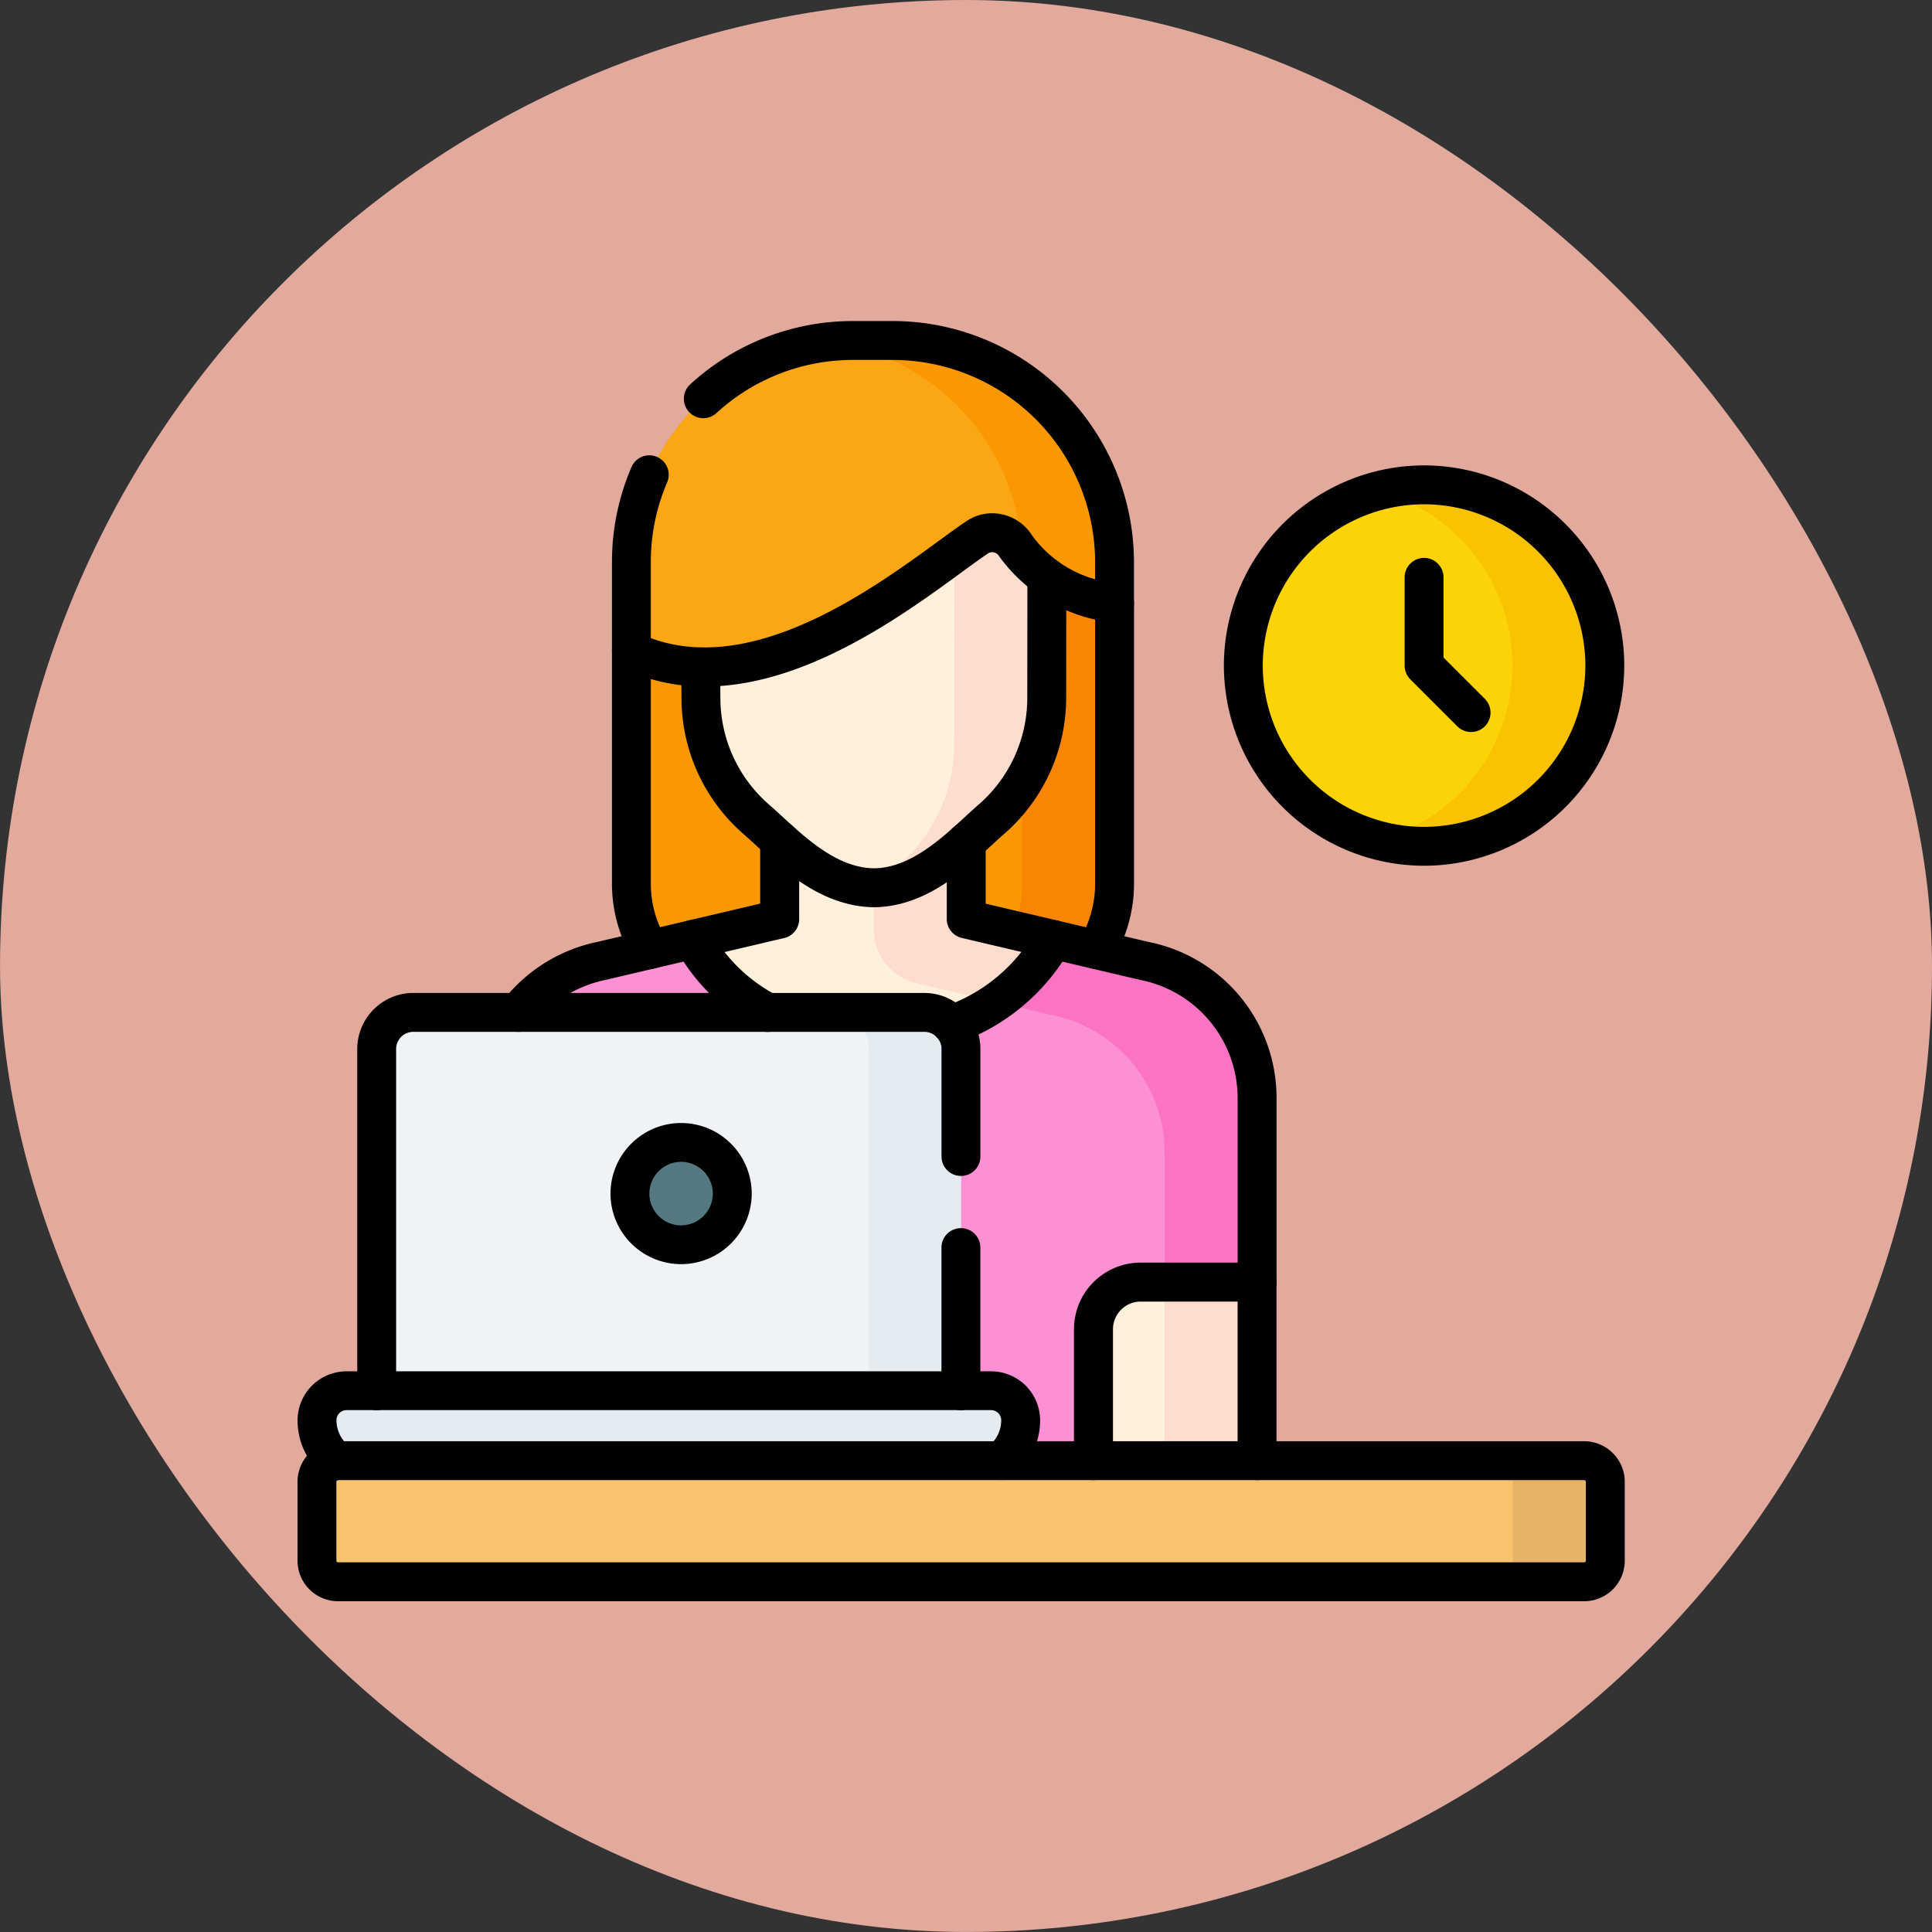 <svg xmlns="http://www.w3.org/2000/svg" xmlns:xlink="http://www.w3.org/1999/xlink" width="90.915" height="90.914" viewBox="0 0 90.915 90.914">
  <rect x="0" y="0" width="90.915" height="90.914" fill="#333333" stroke="none"/>
  <defs>
    <clipPath id="clip-path">
      <path id="path1509" d="M0-682.665H62.456v62.456H0Z" transform="translate(0 682.665)"/>
    </clipPath>
  </defs>
  <g id="Grupo_1106743" data-name="Grupo 1106743" transform="translate(4772 4031)">
    <g id="Grupo_1106154" data-name="Grupo 1106154" transform="translate(-4772 -4031)">
      <rect id="Rectángulo_400898" data-name="Rectángulo 400898" width="90.914" height="90.914" rx="45.457" transform="translate(0.001)" fill="#febdaf" opacity="0.859"/>
      <rect id="Rectángulo_400907" data-name="Rectángulo 400907" width="90.914" height="90.914" rx="45.457" transform="translate(0)" fill="none"/>
    </g>
    <g id="g1503" transform="translate(-4758 -3334.335)">
      <g id="g1505" transform="translate(0 -682.665)">
        <g id="g1507" transform="translate(0 0)" clip-path="url(#clip-path)">
          <g id="g1513" transform="translate(15.712 9.585)">
            <path id="path1515" d="M0-45.972V-32.61a6.057,6.057,0,0,0,6.057,6.057H16.681a6.057,6.057,0,0,0,6.057-6.057V-45.972A4.629,4.629,0,0,0,18.108-50.6H4.629A4.63,4.63,0,0,0,0-45.972" transform="translate(0 50.601)" fill="#fa9801"/>
          </g>
          <g id="g1517" transform="translate(28.042 9.585)">
            <path id="path1519" d="M-57.377,0H-57.5a10.437,10.437,0,0,1,.4,2.872V17.991a6.057,6.057,0,0,1-6.056,6.057H-58.8a6.057,6.057,0,0,0,6.057-6.057V4.629A4.629,4.629,0,0,0-57.377,0" transform="translate(63.155)" fill="#f88604"/>
          </g>
          <g id="g1521" transform="translate(9.007 43.24)">
            <path id="path1523" d="M-320.614,0h-29.041L-352.9,3.091v8.964h36.147V3.091Z" transform="translate(352.9)" fill="#fff0dc"/>
          </g>
          <g id="g1525" transform="translate(40.803 43.24)">
            <path id="path1527" d="M-4.867,0h-.49V12.054h4.351V3.09Z" transform="translate(5.357)" fill="#ffddce"/>
          </g>
          <g id="g1529" transform="translate(9.007 23.273)">
            <path id="path1531" d="M-306.533-78.915l-8.407-1.975v-5.972h-8.775v5.972l-8.407,1.975a6.608,6.608,0,0,0-5.279,6.5v8.609h5.482a2.22,2.22,0,0,1,2.22,2.22v6.744h20.745v-6.744a2.22,2.22,0,0,1,2.22-2.22h5.482v-8.609a6.608,6.608,0,0,0-5.279-6.5" transform="translate(337.402 86.862)" fill="#fff0dc"/>
          </g>
          <g id="g1533" transform="translate(27.117 23.273)">
            <path id="path1535" d="M-126.692-78.915l-8.407-1.975v-5.972h-4.351V-80.4a2.6,2.6,0,0,0,2.006,2.532l6.4,1.5a6.608,6.608,0,0,1,5.279,6.5v6.057h4.351v-8.609a6.608,6.608,0,0,0-5.279-6.5" transform="translate(139.45 86.862)" fill="#ffddce"/>
          </g>
          <g id="g1537" transform="translate(9.007 30.204)">
            <path id="path1539" d="M-306.533-10.092l-4.326-1.016a9.495,9.495,0,0,1-8.469,4.664,9.495,9.495,0,0,1-8.469-4.664l-4.326,1.016a6.608,6.608,0,0,0-5.279,6.5V5.018h5.482a2.22,2.22,0,0,1,2.22,2.22v6.744h20.745V7.238a2.22,2.22,0,0,1,2.22-2.22h5.482V-3.591a6.608,6.608,0,0,0-5.279-6.5" transform="translate(337.402 11.108)" fill="#fc90d2"/>
          </g>
          <g id="g1541" transform="translate(32.856 30.204)">
            <path id="path1543" d="M-69.7-10.093l-4.326-1.016a8.321,8.321,0,0,1-2.693,2.942l2.668.627a6.608,6.608,0,0,1,5.279,6.5V5.017h4.351V-3.592a6.608,6.608,0,0,0-5.279-6.5" transform="translate(76.722 11.109)" fill="#fb74c4"/>
          </g>
          <g id="g1545" transform="translate(18.894 8.166)">
            <path id="path1547" d="M-.9-106.877a7.573,7.573,0,0,0,2.567,5.593c1.307,1.125,3.143,3.228,5.569,3.255,2.426-.027,4.263-2.13,5.569-3.255a7.573,7.573,0,0,0,2.567-5.593l.012-10.763H-.993Z" transform="translate(0.993 117.64)" fill="#fff0dc"/>
          </g>
          <g id="g1549" transform="translate(27.124 8.166)">
            <path id="path1551" d="M-37.653,0l-.009,12.917A7.572,7.572,0,0,1-40.23,18.51c-.364.313-.769.7-1.215,1.1,2.425-.029,4.26-2.131,5.566-3.255a7.573,7.573,0,0,0,2.567-5.593L-33.3,0Z" transform="translate(41.445)" fill="#ffddce"/>
          </g>
          <g id="g1553" transform="translate(15.712 2.022)">
            <path id="path1555" d="M-225.787-122.769a6.733,6.733,0,0,1-4.68-2.731,1.284,1.284,0,0,0-1.788-.367c-2.786,1.878-10.035,8.262-16.269,5.35v-4.18a10.436,10.436,0,0,1,10.436-10.436h1.866A10.436,10.436,0,0,1-225.787-124.7Z" transform="translate(248.525 135.132)" fill="#fba615"/>
          </g>
          <g id="g1557" transform="translate(24.905 2.022)">
            <path id="path1559" d="M-30.869,0h-1.866a10.52,10.52,0,0,0-1.242.076,10.434,10.434,0,0,1,9.184,9.989,6.855,6.855,0,0,0,4.36,2.3V10.436A10.436,10.436,0,0,0-30.869,0" transform="translate(33.977)" fill="#fa9801"/>
          </g>
          <g id="g1561" transform="translate(44.508 8.815)">
            <path id="path1563" d="M-168.916-84.459a8.505,8.505,0,0,1-8.505,8.505,8.505,8.505,0,0,1-8.505-8.505,8.505,8.505,0,0,1,8.505-8.505,8.505,8.505,0,0,1,8.505,8.505" transform="translate(185.926 92.964)" fill="#fbd307"/>
          </g>
          <g id="g1565" transform="translate(50.837 8.815)">
            <path id="path1567" d="M-21.6,0a8.516,8.516,0,0,0-2.175.282,8.508,8.508,0,0,1,6.33,8.223,8.508,8.508,0,0,1-6.33,8.223,8.511,8.511,0,0,0,2.175.282A8.505,8.505,0,0,0-13.1,8.505,8.505,8.505,0,0,0-21.6,0" transform="translate(23.779)" fill="#f9c301"/>
          </g>
          <g id="g1569" transform="translate(52.098 12.253)">
            <path id="path1571" d="M-6.873-1.806a.912.912,0,0,1-.647-.268L-9.732-4.286A.915.915,0,0,1-10-4.932V-9.085A.915.915,0,0,1-9.085-10a.915.915,0,0,1,.915.915v3.774l1.944,1.944a.915.915,0,0,1,0,1.294A.912.912,0,0,1-6.873-1.806Z" transform="translate(10 10)"/>
          </g>
          <g id="g1573" transform="translate(3.723 33.641)">
            <path id="path1575" d="M-273.024-191.161h-27.494v-17.528a1.722,1.722,0,0,1,1.722-1.722h24.05a1.722,1.722,0,0,1,1.722,1.722Z" transform="translate(300.518 210.411)" fill="#eff3f5"/>
          </g>
          <g id="g1577" transform="translate(25.167 33.641)">
            <path id="path1579" d="M-42.982,0h-4.328a1.722,1.722,0,0,1,1.722,1.722V19.25h4.328V1.722A1.722,1.722,0,0,0-42.982,0" transform="translate(47.311)" fill="#e5ecf1"/>
          </g>
          <g id="g1581" transform="translate(0.915 51.446)">
            <path id="path1583" d="M-314.991,0h-30.33a1.391,1.391,0,0,0-1.391,1.391,2.458,2.458,0,0,0,2.458,2.458h28.2A2.458,2.458,0,0,0-313.6,1.391,1.391,1.391,0,0,0-314.991,0" transform="translate(346.711)" fill="#e5ecf1"/>
          </g>
          <g id="g1585" transform="translate(0.915 54.734)">
            <path id="path1587" d="M-592.16-56.611H-650.8a1,1,0,0,1-.995-.995v-3.711a1,1,0,0,1,.995-.995h58.637a1,1,0,0,1,.995.995v3.711a1,1,0,0,1-.995.995" transform="translate(651.792 62.312)" fill="#f9c36e"/>
          </g>
          <g id="g1589" transform="translate(56.196 54.734)">
            <path id="path1591" d="M-43.205,0h-3.356V4.706a1,1,0,0,1-.995.995h4.351a1,1,0,0,0,.995-.995V.995A1,1,0,0,0-43.205,0" transform="translate(47.556)" fill="#e7b467"/>
          </g>
          <g id="g1593" transform="translate(15.643 39.761)">
            <path id="path1595" d="M-47.823-23.911A2.408,2.408,0,0,1-50.231-21.5a2.408,2.408,0,0,1-2.408-2.408,2.408,2.408,0,0,1,2.408-2.408,2.408,2.408,0,0,1,2.408,2.408" transform="translate(52.639 26.319)" fill="#557981"/>
          </g>
          <g id="g1597" transform="translate(0 53.819)">
            <path id="path1599" d="M-601.245-64.781h-58.637a1.912,1.912,0,0,1-1.91-1.91V-70.4a1.912,1.912,0,0,1,1.91-1.91h58.637a1.912,1.912,0,0,1,1.91,1.91v3.711A1.912,1.912,0,0,1-601.245-64.781Zm-58.637-5.7a.08.08,0,0,0-.08.08v3.711a.08.08,0,0,0,.08.08h58.637a.08.08,0,0,0,.08-.08V-70.4a.08.08,0,0,0-.08-.08Z" transform="translate(661.792 72.312)"/>
          </g>
          <g id="g1601" transform="translate(14.728 38.846)">
            <path id="path1603" d="M-59.316-36.319A3.327,3.327,0,0,1-55.993-33a3.327,3.327,0,0,1-3.323,3.323A3.327,3.327,0,0,1-62.639-33,3.327,3.327,0,0,1-59.316-36.319Zm0,4.816A1.5,1.5,0,0,0-57.823-33a1.5,1.5,0,0,0-1.493-1.493A1.5,1.5,0,0,0-60.809-33,1.5,1.5,0,0,0-59.316-31.5Z" transform="translate(62.639 36.319)"/>
          </g>
          <g id="g1605" transform="translate(2.808 32.726)">
            <path id="path1607" d="M-309.6-64.491a.915.915,0,0,1-.915-.915V-81.488a2.64,2.64,0,0,1,2.637-2.637h24.05a2.64,2.64,0,0,1,2.637,2.637v5.059a.915.915,0,0,1-.915.915.915.915,0,0,1-.915-.915v-5.059a.808.808,0,0,0-.807-.807h-24.05a.808.808,0,0,0-.807.807v16.082A.915.915,0,0,1-309.6-64.491Z" transform="translate(310.518 84.125)"/>
          </g>
          <g id="g1609" transform="translate(30.303 43.793)">
            <path id="path1611" d="M-9.085-75.08A.915.915,0,0,1-10-75.995v-6.738a.915.915,0,0,1,.915-.915.915.915,0,0,1,.915.915v6.738A.915.915,0,0,1-9.085-75.08Z" transform="translate(10 83.648)"/>
          </g>
          <g id="g1613" transform="translate(0 50.531)">
            <path id="path1615" d="M-360.3-40.821a.911.911,0,0,1-.579-.207,3.362,3.362,0,0,1-1.238-2.61,2.308,2.308,0,0,1,2.306-2.306h30.33a2.308,2.308,0,0,1,2.306,2.306,3.364,3.364,0,0,1-1.229,2.6.915.915,0,0,1-1.288-.124.915.915,0,0,1,.124-1.288,1.54,1.54,0,0,0,.563-1.192.476.476,0,0,0-.476-.476h-30.33a.476.476,0,0,0-.476.476,1.539,1.539,0,0,0,.567,1.194.915.915,0,0,1,.128,1.287A.913.913,0,0,1-360.3-40.821Z" transform="translate(362.12 45.944)"/>
          </g>
          <g id="g1617" transform="translate(29.86 29.289)">
            <path id="path1619" d="M-75.394-251.76a.915.915,0,0,1-.915-.915v-6.184a3.138,3.138,0,0,1,3.135-3.135h4.567v-7.695a5.672,5.672,0,0,0-4.55-5.6l-3.694-.867a9.857,9.857,0,0,1-4.9,3.823.915.915,0,0,1-1.176-.539.915.915,0,0,1,.539-1.176,7.88,7.88,0,0,0,4.285-3.583.915.915,0,0,1,1.017-.46l4.326,1.016a7.479,7.479,0,0,1,5.984,7.391v8.609a.915.915,0,0,1-.915.915h-5.482a1.306,1.306,0,0,0-1.3,1.3v6.184A.915.915,0,0,1-75.394-251.76Z" transform="translate(82.987 278.12)"/>
          </g>
          <g id="g1621" transform="translate(9.48 29.289)">
            <path id="path1623" d="M-125.527-42.3a.911.911,0,0,1-.434-.11,9.565,9.565,0,0,1-3.52-3.2l-3.671.862a5.759,5.759,0,0,0-3.379,2.093.915.915,0,0,1-1.284.159.915.915,0,0,1-.159-1.284,7.573,7.573,0,0,1,4.426-2.754l4.3-1.011a.915.915,0,0,1,1.017.46,7.589,7.589,0,0,0,3.137,3.063.915.915,0,0,1,.37,1.24A.915.915,0,0,1-125.527-42.3Z" transform="translate(138.167 47.571)"/>
          </g>
          <g id="g1625" transform="translate(30.553 24.714)">
            <path id="path1627" d="M-49.61-53.605a.917.917,0,0,1-.21-.024l-4.081-.959a.915.915,0,0,1-.706-.891V-59.1a.915.915,0,0,1,.915-.915.915.915,0,0,1,.915.915V-56.2l3.375.793a.915.915,0,0,1,.681,1.1A.915.915,0,0,1-49.61-53.605Z" transform="translate(54.607 60.011)"/>
          </g>
          <g id="g1629" transform="translate(17.696 24.641)">
            <path id="path1631" d="M-53.7-3.521a.915.915,0,0,1-.89-.706.915.915,0,0,1,.681-1.1l3.375-.793V-9.085A.915.915,0,0,1-49.614-10a.915.915,0,0,1,.915.915V-5.4A.915.915,0,0,1-49.4-4.5l-4.081.959A.918.918,0,0,1-53.7-3.521Z" transform="translate(54.61 10)"/>
          </g>
          <g id="g1633" transform="translate(18.057 12.26)">
            <path id="path1635" d="M-.925-39.575c-2.415-.027-4.222-1.689-5.541-2.9-.225-.207-.437-.4-.636-.573a8.489,8.489,0,0,1-2.885-6.266L-10-50.875a.915.915,0,0,1,.907-.923.915.915,0,0,1,.923.907l.013,1.544a6.651,6.651,0,0,0,2.249,4.907c.213.183.44.392.681.613,1.163,1.07,2.609,2.4,4.3,2.42,1.672-.019,3.119-1.35,4.281-2.42.241-.221.468-.43.681-.614a6.657,6.657,0,0,0,2.249-4.919l.006-5.735a.915.915,0,0,1,.916-.914.915.915,0,0,1,.914.916l-.006,5.754a8.5,8.5,0,0,1-2.885,6.285c-.2.171-.411.367-.636.573C3.276-41.265,1.469-39.6-.925-39.575Z" transform="translate(10 56.007)"/>
          </g>
          <g id="g1637" transform="translate(14.797 1.107)">
            <path id="path1639" d="M-42.628-22.769a8.977,8.977,0,0,1-3.845-.841A.915.915,0,0,1-47-24.439v-4.18a11.276,11.276,0,0,1,.918-4.478.915.915,0,0,1,1.2-.479.915.915,0,0,1,.479,1.2,9.456,9.456,0,0,0-.769,3.756v3.572c4.839,1.789,10.47-2.326,13.546-4.573.5-.364.935-.683,1.3-.927a2.17,2.17,0,0,1,1.644-.332,2.206,2.206,0,0,1,1.417.95,5.468,5.468,0,0,0,3,2.113v-.8a9.531,9.531,0,0,0-9.521-9.521h-1.866a9.494,9.494,0,0,0-6.432,2.5.915.915,0,0,1-1.293-.056.915.915,0,0,1,.056-1.293,11.319,11.319,0,0,1,7.669-2.982h1.866a11.363,11.363,0,0,1,11.35,11.35v1.928a.915.915,0,0,1-.294.672.915.915,0,0,1-.693.24,7.632,7.632,0,0,1-5.369-3.136.389.389,0,0,0-.249-.169.348.348,0,0,0-.267.054c-.346.233-.763.538-1.24.887C-33.293-26.136-37.9-22.769-42.628-22.769Z" transform="translate(47.001 39.969)"/>
          </g>
          <g id="g1641" transform="translate(14.797 15.722)">
            <path id="path1643" d="M-8.226,5.876a.914.914,0,0,1-.786-.445A6.963,6.963,0,0,1-10,1.854V-9.085A.915.915,0,0,1-9.085-10a.915.915,0,0,1,.915.915V1.854a5.133,5.133,0,0,0,.728,2.637.915.915,0,0,1-.315,1.255A.911.911,0,0,1-8.226,5.876Z" transform="translate(10 10)"/>
          </g>
          <g id="g1645" transform="translate(36.676 13.47)">
            <path id="path1647" d="M-9.087-170.024a.91.91,0,0,1-.469-.13.915.915,0,0,1-.315-1.255,5.133,5.133,0,0,0,.728-2.637v-13.192a.915.915,0,0,1,.915-.915.915.915,0,0,1,.915.915v13.192a6.963,6.963,0,0,1-.988,3.578A.914.914,0,0,1-9.087-170.024Z" transform="translate(10.001 188.153)"/>
          </g>
          <g id="g1649" transform="translate(44.239 45.416)">
            <path id="path1651" d="M-9.085-91.62A.915.915,0,0,1-10-92.535v-8.4a.915.915,0,0,1,.915-.915.915.915,0,0,1,.915.915v8.4A.915.915,0,0,1-9.085-91.62Z" transform="translate(10 101.853)"/>
          </g>
          <g id="g1653" transform="translate(43.593 7.9)">
            <path id="path1655" d="M-186.506-102.964a9.431,9.431,0,0,1,9.42,9.42,9.431,9.431,0,0,1-9.42,9.42,9.431,9.431,0,0,1-9.42-9.42A9.431,9.431,0,0,1-186.506-102.964Zm0,17.01a7.6,7.6,0,0,0,7.59-7.59,7.6,7.6,0,0,0-7.59-7.59,7.6,7.6,0,0,0-7.59,7.59A7.6,7.6,0,0,0-186.506-85.953Z" transform="translate(195.926 102.964)"/>
          </g>
        </g>
      </g>
    </g>
  </g>
</svg>
